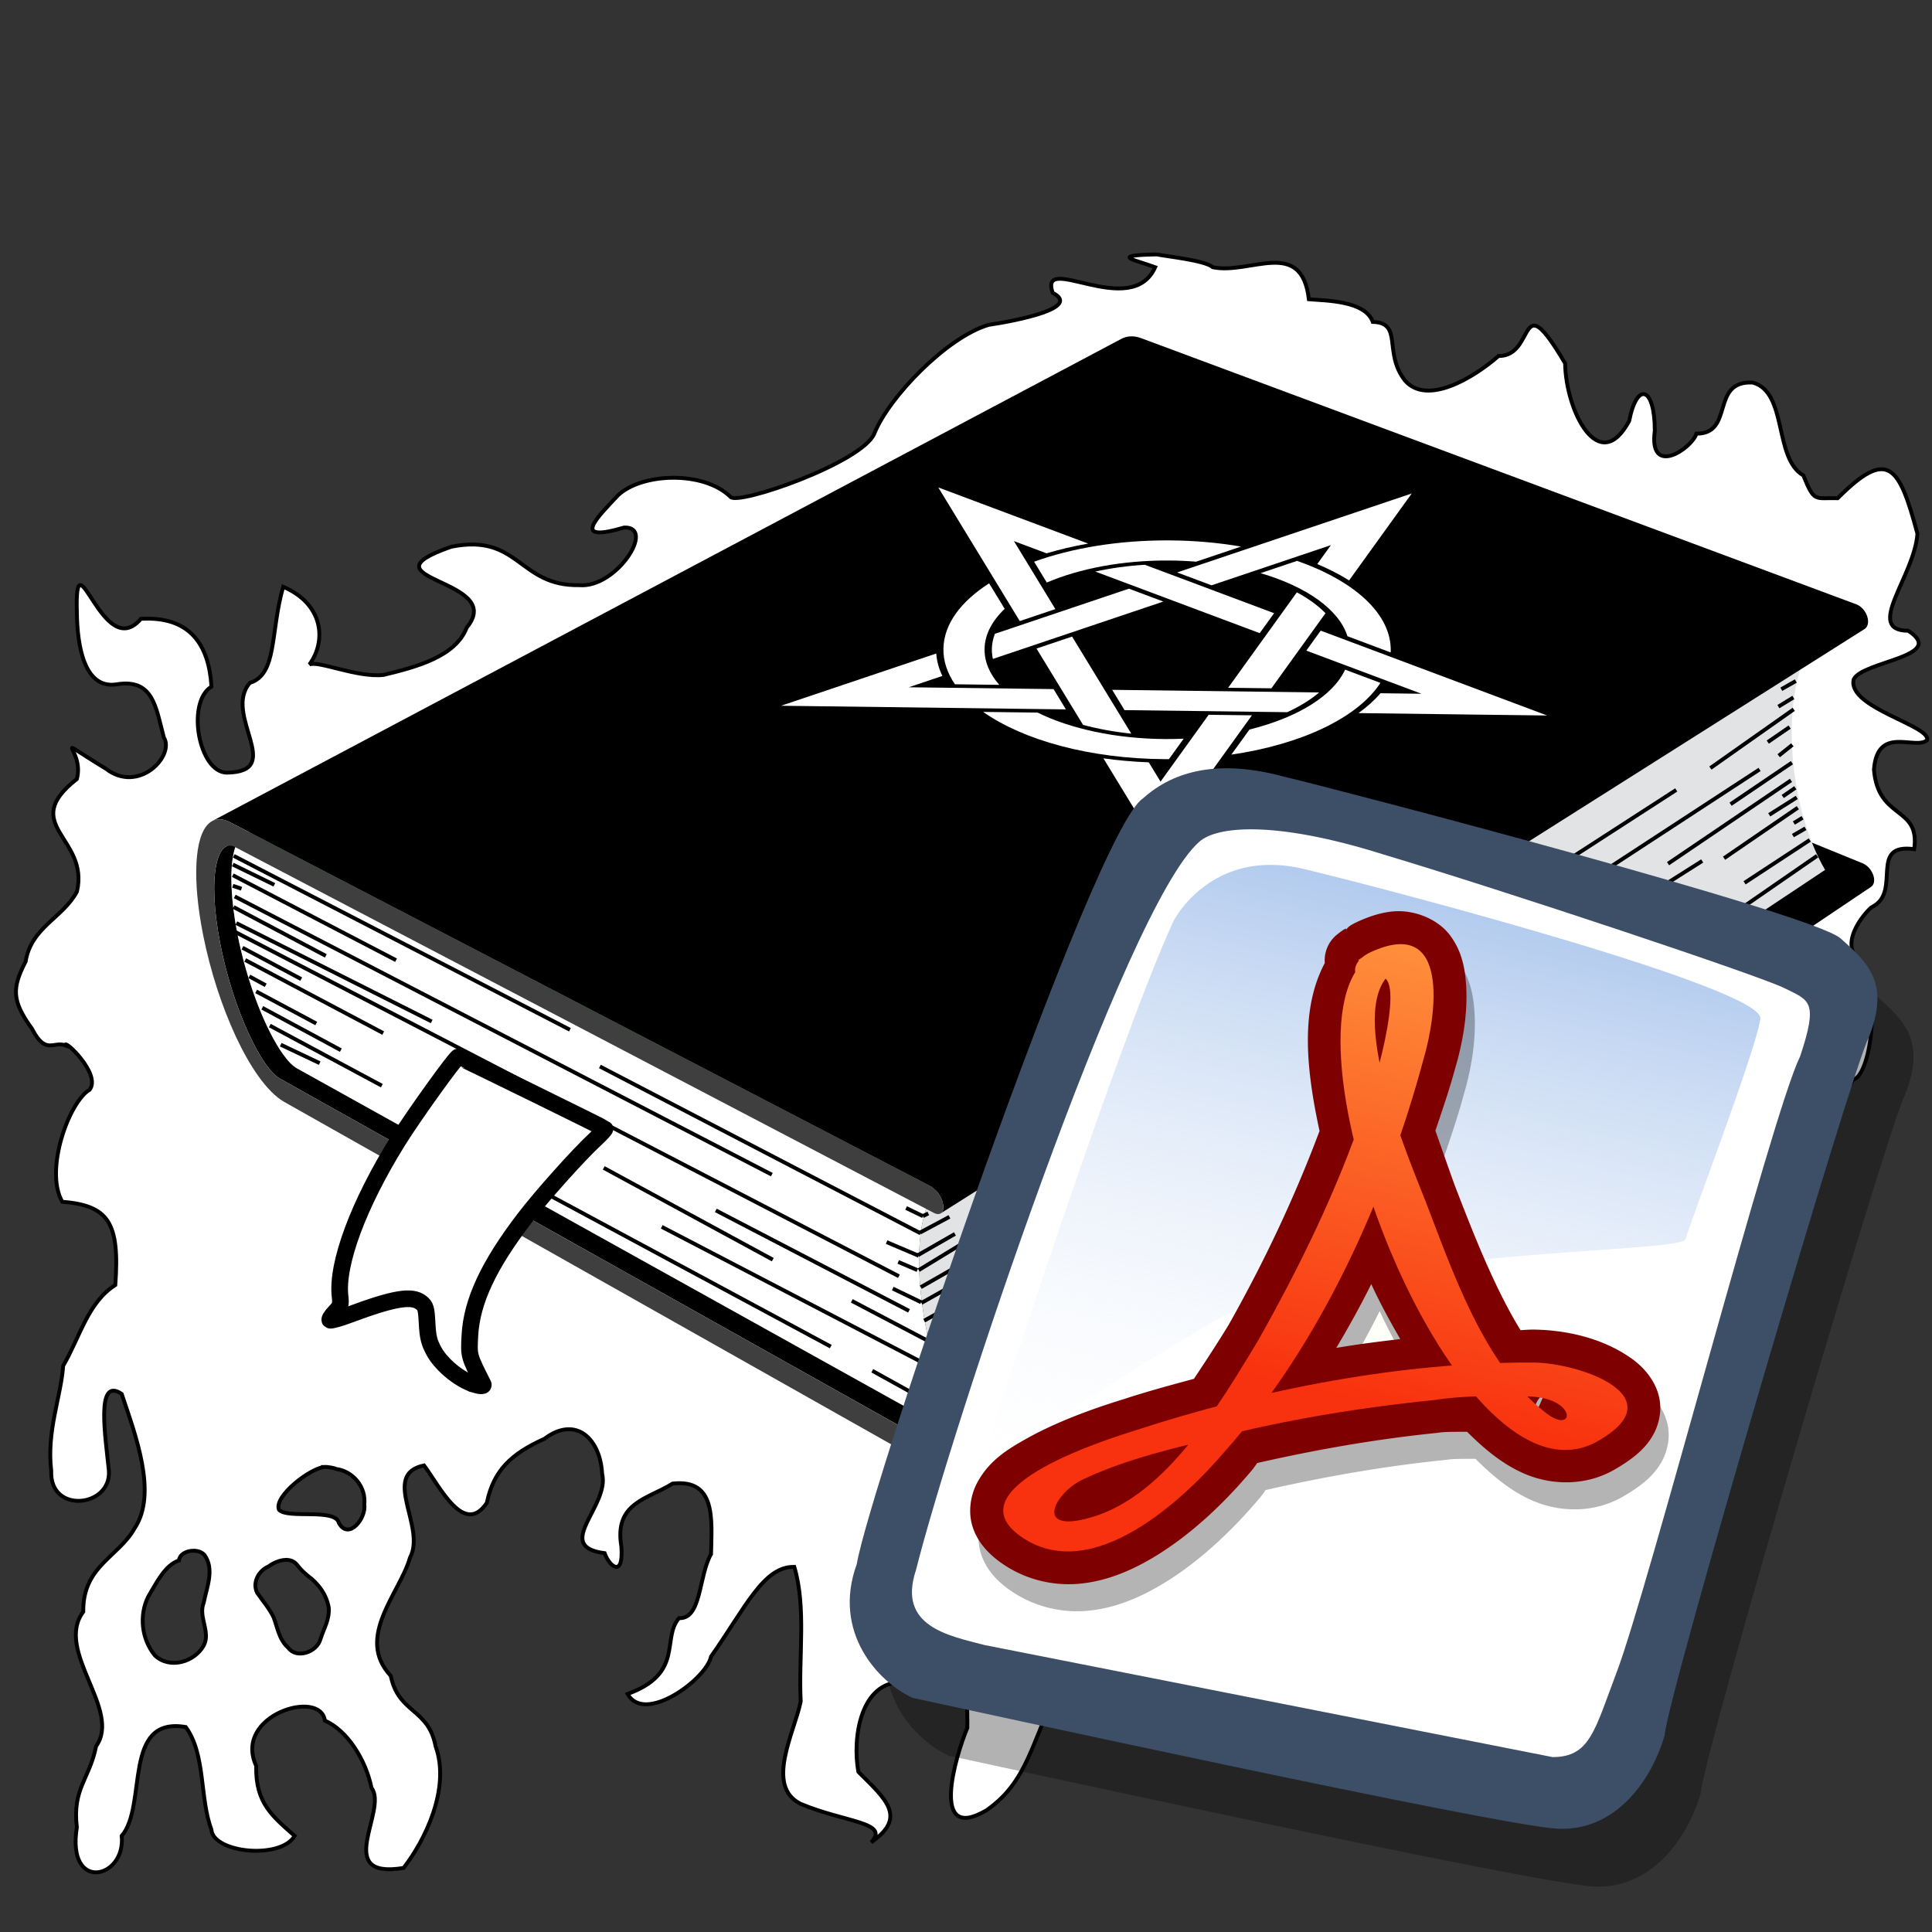 <?xml version="1.0" encoding="UTF-8" standalone="no"?>
<svg
   xmlns:osb="http://www.openswatchbook.org/uri/2009/osb"
   xmlns:dc="http://purl.org/dc/elements/1.1/"
   xmlns:cc="http://creativecommons.org/ns#"
   xmlns:rdf="http://www.w3.org/1999/02/22-rdf-syntax-ns#"
   xmlns:svg="http://www.w3.org/2000/svg"
   xmlns="http://www.w3.org/2000/svg"
   xmlns:xlink="http://www.w3.org/1999/xlink"
   xmlns:sodipodi="http://sodipodi.sourceforge.net/DTD/sodipodi-0.dtd"
   xmlns:inkscape="http://www.inkscape.org/namespaces/inkscape"
   width="500"
   height="500"
   id="svg2"
   version="1.1"
   inkscape:version="0.91 r13725"
   sodipodi:docname="Esher-doc.svg"
   inkscape:export-filename="/home/jorge/Escritorio/Esher.svg.png"
   inkscape:export-xdpi="107.21423"
   inkscape:export-ydpi="107.21423">
  <rect width="100%" height="100%" fill="#333333" stroke="none"/>
  <defs
     id="defs22">
    <linearGradient
       id="linearGradient4381"
       osb:paint="solid">
      <stop
         style="stop-color:#ffffff;stop-opacity:1;"
         offset="0"
         id="stop4383" />
    </linearGradient>
    <linearGradient
       inkscape:collect="always"
       xlink:href="#linearGradient4381"
       id="linearGradient4385"
       x1="3.627"
       y1="275.201"
       x2="499.262"
       y2="275.201"
       gradientUnits="userSpaceOnUse" />
    <linearGradient
       gradientTransform="matrix(1.543,-0.119,0.119,1.543,-21.258,-17.872)"
       y2="16.034"
       x2="46.109"
       y1="53.497"
       x1="34.221"
       gradientUnits="userSpaceOnUse"
       id="linearGradient2581"
       xlink:href="#linearGradient2552"
       inkscape:collect="always" />
    <linearGradient
       id="linearGradient2552"
       inkscape:collect="always">
      <stop
         id="stop2554"
         offset="0"
         style="stop-color:#f8310e;stop-opacity:1;" />
      <stop
         id="stop2556"
         offset="1"
         style="stop-color:#ff933d;stop-opacity:1" />
    </linearGradient>
    <linearGradient
       x1="50.644"
       y1="5.368"
       x2="35.752"
       y2="68.044"
       id="linearGradient615"
       xlink:href="#linearGradient612"
       gradientUnits="userSpaceOnUse"
       spreadMethod="pad" />
    <linearGradient
       id="linearGradient612">
      <stop
         style="stop-color:#7fa8e3;stop-opacity:0.741;"
         offset="0"
         id="stop613" />
      <stop
         style="stop-color:#ffffff;stop-opacity:0;"
         offset="1"
         id="stop614" />
    </linearGradient>
  </defs>
  <sodipodi:namedview
     pagecolor="#000000"
     bordercolor="#666666"
     borderopacity="1"
     objecttolerance="10"
     gridtolerance="10"
     guidetolerance="10"
     inkscape:pageopacity="1"
     inkscape:pageshadow="2"
     inkscape:window-width="1215"
     inkscape:window-height="1000"
     id="namedview20"
     showgrid="false"
     inkscape:zoom="0.25"
     inkscape:cx="-624.47609"
     inkscape:cy="51.817889"
     inkscape:window-x="65"
     inkscape:window-y="24"
     inkscape:window-maximized="1"
     inkscape:current-layer="svg2" />
  <path
     style="fill:url(#linearGradient4385);fill-opacity:1;fill-rule:nonzero;stroke:#000000;stroke-width:1px;stroke-linecap:round;stroke-linejoin:miter;stroke-opacity:1"
     d="m 299.402,65.842 c -12.655,0.223 -5.445,1.455 -0.445,3.314 -6.205,13.829 -30.209,-4.142 -26.523,6.631 7.6,3.887 -9.235,7.186 -16.578,8.289 -10.814,3.16 -25.892,18.791 -29.605,28.184 -3.262,7.527 -35.354,18.642 -37.207,16.326 -6.939,-6.821 -23.01,-6.236 -29.158,-0.354 -5.314,5.697 -12.356,12.411 1.658,8.289 8.312,-0.28 -2.062,15.765 -11.604,14.92 -15.805,0.3 -15.5,-13.487 -33.156,-9.947 -24.755,8.624 14.596,8.175 4.002,20.92 -2.878,7.511 -12.96,10.186 -21.539,12.256 -6.964,0.731 -16.857,-3.787 -19.174,-2.695 4.551,-6.227 3.537,-15.733 -6.791,-20.119 -3.372,11.768 -1.469,22.661 -8.627,24.875 -7.103,8.253 9.377,22.992 -5.934,23.229 -7.262,-0.026 -10.603,-18.205 -3.994,-22.27 -0.668,-10.852 -5.551,-18.275 -18.256,-17.537 -9.905,11.653 -17.194,-22.943 -16.578,-1.658 0.098,8.699 1.92,19.769 10.148,18.631 9.658,-1.648 10.255,5.865 12.363,13.729 2.902,4.677 -6.485,14.716 -15.025,8.068 -15.355,-9.292 -5.373,-5.255 -7.486,2.676 -15.263,12.013 3.321,15.054 0.021,29.143 -3.63,6.828 -11.845,9.201 -13.283,18.104 -3.547,6.88 -3.609,10.136 1.658,17.408 3.538,6.898 5.591,3.113 8.643,4.291 -0.655,-1.966 9.37,7.36 6.277,11.457 -5.368,3.158 -11.763,20.863 -7.104,29.004 11.921,1 14.922,5.278 13.734,21.559 -7.105,4.519 -9.08,13.314 -13.494,20.904 -0.551,7.978 -4.34,16.908 -3.084,27.172 -0.501,11.234 15.559,9.486 14.92,0 -0.931,-9.15 -3.418,-24.499 3.316,-19.893 3.519,10.569 9.387,25.744 3.316,34.812 -4.178,7.427 -13.434,9.778 -13.264,21.553 -7.556,10.144 10.075,25.381 3.316,34.812 -1.695,8.577 -6.182,10.903 -4.975,20.984 -2.725,16.977 12.712,13.34 11.605,2.225 6.762,-7.888 0.023,-31.008 16.578,-28.182 5.189,7.076 3.566,18.359 6.631,26.523 0.413,6.051 17.899,7.848 21.551,1.658 -5.681,-5.062 -10.194,-8.463 -9.945,-18.113 -6.059,-13.09 16.657,-20.073 17.764,-11.734 5.84,2.562 10.597,10.17 12.076,17.414 4.396,5.697 -10.244,23.761 8.289,20.723 5.518,-7.034 12.237,-20.64 8.289,-31.498 -1.857,-9.908 -9.577,-8.381 -11.605,-18.236 -9.29,-9.925 2.377,-21.386 4.977,-30.549 4.302,-7.981 -7.673,-21.523 3.637,-23.895 4.2,5.67 10.404,18.446 16.254,9.684 1.747,-8.364 6.25,-12.671 14.92,-16.578 8.122,-6.13 14.452,0.007 14.92,9.057 2.039,8.412 -12.926,18.798 0.648,20.551 1.21,3.429 4.96,6.589 4.326,-1.748 -1.91,-11.321 6.72,-12.192 13.262,-16.254 11.271,-1.275 10.149,9.197 9.947,18.234 -3.258,5.784 -2.435,16.887 -8.289,16.578 -4.574,5.303 1.402,14.297 -13.307,19.629 4.428,7.98 20.456,-3.921 21.596,-9.682 9.003,-12.806 13.578,-23.358 21.551,-23.209 3.145,10.554 1.066,23.213 1.658,34.814 -1.539,7.824 -9.362,21.922 0,26.523 11.487,4.824 23.191,4.717 18.234,9.947 9.297,-6.466 3.983,-11.012 -3.314,-18.236 -1.631,-8.86 0.605,-23.622 11.604,-23.209 5.294,-2.733 3.206,-13.347 8.289,-11.604 7.602,4.831 8.384,11.867 8.314,23.412 -3.046,7.266 -9.873,30.079 4.949,21.348 5.845,-4.093 8.785,-8.785 11.836,-15.93 2.788,-7.08 8.888,-18.248 -0.232,-25.516 -0.214,-9.481 0.315,-3.931 -9.947,-13.262 -3.097,-2.539 -3.181,-8.66 5.803,-9.533 1.876,-0.067 10.665,6.116 15.75,2.902 6.522,-5.227 10.234,-5.297 1.684,-17.209 -2.327,-7.821 25.86,-13.622 32.262,-18.553 11.554,-7.681 -1.229,23.53 9.855,14.143 19.168,-13.186 13.88,-29.552 20.555,-31.91 8.392,-4.613 7.366,11.798 9.625,20.607 10.066,-1.837 7.263,-15.401 13.5,-23.758 2.451,-7.212 0.442,-9.091 13.25,-18.875 10.116,-18.165 23.331,-22.513 37.656,-18.229 5.059,-19.834 55.006,-17.075 62.582,-33.92 4.58,-0.842 7.42,-21.511 2.105,-30.473 -6.649,-5.05 2.395,-14.182 2.941,-14.283 7.772,-3.893 -1.109,-16.584 10.867,-14.939 1.622,-11.33 -9.346,-7.399 -10.414,-20.613 0.921,-11.557 10.594,-4.964 13.73,-7.568 1.309,-3.735 -20.767,-8.439 -18.967,-15.766 2.269,-4.724 24.362,-5.886 14.123,-12.576 -11.502,-0.062 1.584,-14.037 2.369,-25.105 -4.752,-17.734 -7.609,-22.227 -20.631,-9.205 -5.923,-0.169 -6.002,1.277 -8.9,-5.898 -7.722,-4.417 -3.992,-21.586 -13.127,-24.037 -11.045,-0.494 -4.629,13.276 -14.535,13.236 -1.258,3.93 -12.389,11.32 -10.775,-0.74 0,-11.496 -4.627,-12.829 -6.631,-2.549 -7.786,14.49 -16.41,-2.578 -16.578,-14.92 -12.347,-20.862 -7.367,-1.788 -17.227,-1.891 -6.48,5.659 -18.521,12.924 -24.219,6.346 -5.685,-7.266 -0.422,-14.933 -8.328,-15.176 -2.004,-5.586 -12.366,-5.477 -16.539,-5.857 -1.912,-16.106 -15.204,-6.262 -24.867,-8.289 -2.02,-1.773 -11.797,-2.77 -14.475,-3.314 z M 84.147,379.641 c 0.241,-0.006 0.49,0.008 0.746,0.045 0,0 1.467,0.158 2.119,0.482 4.384,0.584 7.82,4.761 7.254,9.213 0.608,3.373 -4.019,9.424 -6.568,4.742 -0.955,-3.886 -13.238,-0.94 -15.502,-3.404 -1.412,-3.517 8.337,-10.986 11.952,-11.078 z m -34.031,21.683 c 1.073,0.009 2.126,0.352 2.791,1.08 2.674,3.727 0.6,8.359 -0.189,12.369 -1.478,3.706 1.875,7.544 0.012,11.074 -2.393,4.356 -8.916,6.215 -12.678,2.537 -3.395,-4.145 -4.092,-10.286 -1.721,-15.109 2.118,-3.533 4.326,-8.229 7.984,-9.428 0.174,-1.623 2.013,-2.538 3.801,-2.523 z m 23.703,2.377 c 1.207,-0.059 2.356,0.312 3.17,1.41 0.74,1.002 1.665,1.844 2.604,2.654 2.789,2.017 4.938,4.93 5.498,8.369 0.163,3.119 -1.195,5.096 -2.135,8.008 -0.933,3.537 -6.265,5.209 -8.332,2.326 -2.432,-2.139 -2.812,-5.28 -3.801,-7.867 -1.11,-2.363 -2.822,-4.277 -4.281,-6.408 -1.278,-2.619 0.359,-5.673 2.906,-6.768 1.17,-0.861 2.819,-1.649 4.371,-1.725 z"
     id="path3465"
     inkscape:connector-curvature="0"
     sodipodi:nodetypes="ccccccccccccccccccccccccccccccccccccccccccccccccccccccccccccccccccccccccccccccccccccccccccccccccccccccccscccccssccccccssccccccccs" />
  <g
     id="g3376"
     transform="matrix(0.634,0,0,0.634,50.142,86.405)">
    <path
       d="m 685.53,220.8 c -0.241,-0.674 -0.583,-1.332 -1.001,-1.937 -0.418,-0.605 -0.912,-1.159 -1.457,-1.624 -0.544,-0.465 -1.14,-0.843 -1.761,-1.096 L 395.961,99.793 c -0.417,-0.173 -0.84,-0.395 -1.271,-0.671 -0.431,-0.276 -0.87,-0.607 -1.32,-1 -0.45,-0.393 -0.912,-0.846 -1.388,-1.367 -0.476,-0.521 -0.965,-1.11 -1.471,-1.772 -0.753,-0.985 -1.521,-2.131 -2.291,-3.42 -0.77,-1.289 -1.543,-2.721 -2.303,-4.277 -0.761,-1.556 -1.509,-3.236 -2.23,-5.022 -0.722,-1.787 -1.417,-3.678 -2.071,-5.657 -0.659,-1.982 -1.281,-4.05 -1.858,-6.186 -0.576,-2.137 -1.107,-4.344 -1.585,-6.602 -0.479,-2.26 -0.903,-4.572 -1.268,-6.919 -0.364,-2.35 -0.667,-4.735 -0.9,-7.138 -0.316,-3.208 -0.493,-6.292 -0.541,-9.219 -0.049,-2.933 0.03,-5.71 0.226,-8.301 0.195,-2.595 0.506,-5.003 0.921,-7.193 0.415,-2.193 0.935,-4.168 1.544,-5.892 0.303,-0.862 0.629,-1.66 0.973,-2.392 0.344,-0.732 0.706,-1.398 1.083,-1.996 0.376,-0.599 0.767,-1.129 1.167,-1.589 0.4,-0.46 0.811,-0.851 1.226,-1.17 0.075,-0.057 0.15,-0.112 0.226,-0.165 0.076,-0.053 0.15,-0.104 0.225,-0.151 0.075,-0.049 0.15,-0.095 0.225,-0.139 0.075,-0.044 0.149,-0.086 0.225,-0.126 -123.46,65.965 -246.9,131.93 -370.35,197.89 -0.064,0.034 -0.127,0.07 -0.191,0.109 -0.064,0.039 -0.127,0.08 -0.19,0.123 -0.063,0.043 -0.126,0.089 -0.189,0.136 -0.062,0.048 -0.125,0.098 -0.188,0.15 -0.344,0.292 -0.675,0.662 -0.988,1.106 -0.313,0.444 -0.609,0.963 -0.884,1.555 -0.274,0.592 -0.528,1.257 -0.757,1.995 -0.229,0.737 -0.433,1.545 -0.608,2.425 -0.355,1.756 -0.597,3.787 -0.716,6.061 -0.12,2.27 -0.118,4.78 0.012,7.5 0.13,2.715 0.389,5.639 0.783,8.742 0.394,3.096 0.924,6.369 1.597,9.789 0.501,2.561 1.064,5.11 1.678,7.628 0.614,2.516 1.279,5.001 1.988,7.437 0.708,2.433 1.458,4.817 2.242,7.134 0.783,2.314 1.601,4.562 2.442,6.725 0.836,2.157 1.7,4.228 2.575,6.189 0.875,1.962 1.761,3.814 2.644,5.539 0.883,1.723 1.763,3.317 2.623,4.761 0.861,1.444 1.703,2.737 2.511,3.859 0.544,0.754 1.063,1.43 1.562,2.031 0.499,0.603 0.977,1.132 1.437,1.596 0.46,0.464 0.904,0.861 1.333,1.201 0.429,0.34 0.843,0.62 1.247,0.85 l 279.72,156.76 c 0.617,0.346 1.223,0.82 1.791,1.381 0.567,0.562 1.097,1.21 1.56,1.904 0.463,0.693 0.859,1.434 1.163,2.179 0.303,0.744 0.513,1.493 0.601,2.205 0.044,0.358 0.056,0.69 0.038,0.993 -0.019,0.304 -0.067,0.579 -0.143,0.824 -0.076,0.245 -0.18,0.46 -0.308,0.644 -0.128,0.183 -0.282,0.334 -0.457,0.452 121.87,-81.857 243.74,-163.72 365.6,-245.58 0.2,-0.135 0.381,-0.299 0.538,-0.49 0.157,-0.191 0.292,-0.41 0.4,-0.654 0.108,-0.244 0.19,-0.513 0.244,-0.806 0.053,-0.292 0.077,-0.608 0.069,-0.945 -0.014,-0.669 -0.155,-1.359 -0.397,-2.032 z"
       id="path3"
       inkscape:connector-curvature="0" />
    <g
       id="g5">
      <g
         id="g7">
        <g
           id="g9">
          <g
             id="g11">
            <path
               d="m 297.16,394.96 c 0.518,4.06 1.193,8.109 2.008,12.109 0.814,3.994 1.768,7.94 2.846,11.803 1.077,3.856 2.278,7.631 3.587,11.284 1.308,3.65 2.725,7.182 4.236,10.558 0.443,0.986 0.894,1.96 1.353,2.921 0.459,0.96 0.927,1.906 1.403,2.839 0.477,0.933 0.961,1.852 1.455,2.755 0.494,0.904 0.996,1.793 1.508,2.667 L 42.066,299.766 c -0.407,-0.229 -0.824,-0.51 -1.256,-0.85 -0.432,-0.34 -0.877,-0.738 -1.34,-1.203 -0.463,-0.465 -0.943,-0.995 -1.444,-1.599 -0.501,-0.604 -1.022,-1.28 -1.568,-2.037 -0.812,-1.124 -1.656,-2.421 -2.52,-3.869 -0.864,-1.448 -1.745,-3.047 -2.63,-4.776 -0.885,-1.729 -1.772,-3.588 -2.648,-5.556 -0.876,-1.969 -1.739,-4.047 -2.576,-6.212 -0.841,-2.169 -1.657,-4.425 -2.439,-6.748 -0.783,-2.325 -1.531,-4.719 -2.236,-7.161 -0.706,-2.444 -1.368,-4.938 -1.979,-7.464 -0.61,-2.528 -1.169,-5.088 -1.665,-7.659 -0.667,-3.434 -1.189,-6.721 -1.575,-9.83 -0.387,-3.115 -0.637,-6.052 -0.758,-8.78 -0.122,-2.733 -0.114,-5.255 0.016,-7.536 0.129,-2.285 0.38,-4.326 0.746,-6.091 0.18,-0.884 0.389,-1.697 0.623,-2.438 0.234,-0.742 0.493,-1.411 0.772,-2.006 0.28,-0.596 0.581,-1.118 0.898,-1.565 0.318,-0.447 0.653,-0.819 1.001,-1.114 0.354,-0.295 0.714,-0.518 1.08,-0.671 0.366,-0.153 0.738,-0.239 1.117,-0.261 0.38,-0.022 0.767,0.02 1.161,0.12 0.395,0.1 0.798,0.259 1.211,0.472 l 278.84,144.79 c -0.671,0.807 -1.291,1.716 -1.859,2.719 -0.567,1.002 -1.084,2.1 -1.553,3.284 -0.468,1.183 -0.887,2.453 -1.26,3.805 -0.372,1.35 -0.697,2.78 -0.978,4.284 -0.383,2.081 -0.677,4.309 -0.878,6.67 -0.201,2.357 -0.309,4.849 -0.321,7.462 -0.012,2.609 0.072,5.341 0.256,8.183 0.184,2.836 0.467,5.785 0.854,8.833 z"
               id="path13"
               inkscape:connector-curvature="0"
               style="fill:#3f973e" />
          </g>
        </g>
      </g>
    </g>
    <g
       id="g15">
      <g
         id="g17">
        <g
           id="g19">
          <g
             id="g21">
            <path
               d="m 297.16,394.96 c 0.518,4.06 1.193,8.109 2.008,12.109 0.814,3.994 1.768,7.94 2.846,11.803 1.077,3.856 2.278,7.631 3.587,11.284 1.308,3.65 2.725,7.182 4.236,10.558 0.443,0.986 0.894,1.96 1.353,2.921 0.459,0.96 0.927,1.906 1.403,2.839 0.477,0.933 0.961,1.852 1.455,2.755 0.494,0.904 0.996,1.793 1.508,2.667 L 42.066,299.766 c -0.407,-0.229 -0.824,-0.51 -1.256,-0.85 -0.432,-0.34 -0.877,-0.738 -1.34,-1.203 -0.463,-0.465 -0.943,-0.995 -1.444,-1.599 -0.501,-0.604 -1.022,-1.28 -1.568,-2.037 -0.812,-1.124 -1.656,-2.421 -2.52,-3.869 -0.864,-1.448 -1.745,-3.047 -2.63,-4.776 -0.885,-1.729 -1.772,-3.588 -2.648,-5.556 -0.876,-1.969 -1.739,-4.047 -2.576,-6.212 -0.841,-2.169 -1.657,-4.425 -2.439,-6.748 -0.783,-2.325 -1.531,-4.719 -2.236,-7.161 -0.706,-2.444 -1.368,-4.938 -1.979,-7.464 -0.61,-2.528 -1.169,-5.088 -1.665,-7.659 -0.667,-3.434 -1.189,-6.721 -1.575,-9.83 -0.387,-3.115 -0.637,-6.052 -0.758,-8.78 -0.122,-2.733 -0.114,-5.255 0.016,-7.536 0.129,-2.285 0.38,-4.326 0.746,-6.091 0.18,-0.884 0.389,-1.697 0.623,-2.438 0.234,-0.742 0.493,-1.411 0.772,-2.006 0.28,-0.596 0.581,-1.118 0.898,-1.565 0.318,-0.447 0.653,-0.819 1.001,-1.114 0.354,-0.295 0.714,-0.518 1.08,-0.671 0.366,-0.153 0.738,-0.239 1.117,-0.261 0.38,-0.022 0.767,0.02 1.161,0.12 0.395,0.1 0.798,0.259 1.211,0.472 l 278.84,144.79 c -0.671,0.807 -1.291,1.716 -1.859,2.719 -0.567,1.002 -1.084,2.1 -1.553,3.284 -0.468,1.183 -0.887,2.453 -1.26,3.805 -0.372,1.35 -0.697,2.78 -0.978,4.284 -0.383,2.081 -0.677,4.309 -0.878,6.67 -0.201,2.357 -0.309,4.849 -0.321,7.462 -0.012,2.609 0.072,5.341 0.256,8.183 0.184,2.836 0.467,5.785 0.854,8.833 z"
               id="path23"
               inkscape:connector-curvature="0"
               style="fill:#ffffff" />
          </g>
          <path
             d="m 378.6,15.184 c -0.352,-0.131 -0.699,-0.229 -1.046,-0.289 -0.347,-0.06 -0.691,-0.084 -1.035,-0.068 -0.345,0.016 -0.688,0.071 -1.032,0.169 -0.343,0.098 -0.688,0.237 -1.032,0.422 -118.07,63.111 -236.13,126.22 -354.2,189.33 0.298,-0.159 0.6,-0.271 0.906,-0.338 0.307,-0.068 0.618,-0.091 0.934,-0.072 0.316,0.019 0.638,0.079 0.965,0.178 0.327,0.1 0.66,0.238 0.999,0.413 l 278.84,144.79 360.36,-226.92 -284.66,-107.61 z"
             id="path25"
             inkscape:connector-curvature="0"
             style="fill:#3f973e" />
          <path
             d="m 664.59,216.43 c -0.431,-0.807 -0.851,-1.628 -1.259,-2.464 -0.409,-0.836 -0.808,-1.687 -1.195,-2.551 -0.388,-0.864 -0.766,-1.743 -1.133,-2.635 -1.252,-3.051 -2.388,-6.262 -3.396,-9.6 -1.008,-3.34 -1.887,-6.808 -2.625,-10.368 -0.738,-3.565 -1.336,-7.225 -1.778,-10.945 -0.444,-3.726 -0.732,-7.514 -0.854,-11.33 -0.088,-2.864 -0.076,-5.645 0.03,-8.33 0.105,-2.689 0.307,-5.284 0.597,-7.773 0.291,-2.493 0.671,-4.879 1.135,-7.148 0.465,-2.273 1.015,-4.427 1.644,-6.453 0.458,-1.464 0.956,-2.862 1.496,-4.189 0.539,-1.329 1.12,-2.585 1.743,-3.764 0.624,-1.18 1.29,-2.282 2,-3.299 0.71,-1.019 1.465,-1.952 2.264,-2.795 l -360.36,226.92 c -0.671,0.807 -1.291,1.716 -1.859,2.719 -0.567,1.002 -1.084,2.1 -1.553,3.284 -0.468,1.183 -0.887,2.453 -1.26,3.805 -0.372,1.35 -0.697,2.78 -0.978,4.284 -0.383,2.081 -0.677,4.309 -0.878,6.67 -0.201,2.357 -0.309,4.849 -0.321,7.462 -0.012,2.609 0.072,5.341 0.256,8.183 0.184,2.838 0.467,5.786 0.854,8.834 0.518,4.06 1.193,8.109 2.008,12.109 0.814,3.994 1.768,7.94 2.846,11.803 1.077,3.856 2.278,7.631 3.587,11.284 1.308,3.65 2.725,7.182 4.236,10.558 0.443,0.986 0.894,1.96 1.353,2.921 0.459,0.96 0.927,1.906 1.403,2.839 0.477,0.933 0.961,1.852 1.455,2.755 0.494,0.904 0.996,1.793 1.508,2.667 l 350.36,-233.08 c -0.452,-0.776 -0.893,-1.568 -1.324,-2.374 z"
             id="path27"
             inkscape:connector-curvature="0"
             style="fill:#e2e3e4" />
        </g>
      </g>
    </g>
    <path
       d="m 683.05,115.13 c -0.248,-0.699 -0.6,-1.377 -1.028,-1.996 -0.43,-0.619 -0.937,-1.179 -1.495,-1.644 -0.558,-0.465 -1.17,-0.834 -1.808,-1.071 L 386.699,1.739 c -0.766,-0.285 -1.512,-0.483 -2.235,-0.602 -0.724,-0.118 -1.425,-0.157 -2.102,-0.122 -0.677,0.035 -1.329,0.144 -1.955,0.319 -0.625,0.175 -1.225,0.417 -1.795,0.72 -123.69,65.605 -247.39,131.21 -371.08,196.81 0.488,-0.259 1.011,-0.451 1.565,-0.57 0.554,-0.119 1.142,-0.163 1.761,-0.127 0.619,0.035 1.27,0.151 1.95,0.354 0.681,0.203 1.391,0.494 2.13,0.877 l 285.76,148.46 c 0.632,0.329 1.254,0.795 1.837,1.357 0.583,0.562 1.127,1.221 1.604,1.933 0.477,0.712 0.886,1.477 1.199,2.254 0.313,0.776 0.531,1.563 0.625,2.319 0.05,0.405 0.062,0.78 0.04,1.123 -0.023,0.343 -0.08,0.653 -0.169,0.93 -0.089,0.277 -0.209,0.518 -0.358,0.723 -0.148,0.204 -0.326,0.371 -0.528,0.499 125.69,-79.508 251.38,-159.01 377.07,-238.51 0.229,-0.145 0.437,-0.325 0.618,-0.536 0.181,-0.211 0.336,-0.455 0.461,-0.728 0.125,-0.273 0.221,-0.574 0.282,-0.902 0.062,-0.328 0.091,-0.682 0.082,-1.06 -0.016,-0.706 -0.162,-1.427 -0.41,-2.127 z"
       id="path29"
       inkscape:connector-curvature="0" />
    <g
       id="g31">
      <path
         d="m 14.937,199.4 285.76,148.46 c 0.632,0.329 1.254,0.795 1.837,1.357 0.583,0.562 1.127,1.221 1.604,1.933 0.477,0.712 0.886,1.477 1.199,2.254 0.313,0.776 0.531,1.563 0.625,2.319 0.094,0.757 0.055,1.409 -0.096,1.942 -0.151,0.533 -0.413,0.946 -0.766,1.224 -0.353,0.277 -0.796,0.419 -1.309,0.408 -0.513,-0.01 -1.095,-0.172 -1.726,-0.503 L 16.915,209.514 c -0.409,-0.213 -0.81,-0.372 -1.201,-0.473 -0.391,-0.101 -0.775,-0.144 -1.151,-0.123 -0.375,0.021 -0.744,0.105 -1.105,0.257 -0.362,0.152 -0.717,0.372 -1.067,0.665 -0.344,0.292 -0.675,0.662 -0.988,1.106 -0.313,0.444 -0.609,0.963 -0.884,1.555 -0.274,0.592 -0.528,1.257 -0.757,1.995 -0.229,0.737 -0.433,1.545 -0.608,2.425 -0.355,1.756 -0.597,3.787 -0.716,6.061 -0.12,2.27 -0.118,4.78 0.012,7.5 0.13,2.715 0.389,5.639 0.783,8.742 0.394,3.096 0.924,6.369 1.597,9.789 0.501,2.561 1.064,5.11 1.678,7.628 0.614,2.516 1.279,5.001 1.988,7.437 0.708,2.433 1.458,4.817 2.242,7.134 0.783,2.314 1.601,4.562 2.442,6.725 0.836,2.157 1.7,4.228 2.575,6.189 0.875,1.962 1.761,3.814 2.644,5.539 0.883,1.723 1.763,3.317 2.623,4.761 0.861,1.444 1.703,2.737 2.511,3.859 0.544,0.754 1.063,1.43 1.562,2.031 0.499,0.603 0.977,1.132 1.437,1.596 0.46,0.464 0.904,0.861 1.333,1.201 0.429,0.34 0.843,0.62 1.247,0.85 l 279.72,156.76 c 0.617,0.346 1.223,0.82 1.791,1.381 0.567,0.562 1.097,1.21 1.56,1.904 0.463,0.693 0.859,1.434 1.163,2.179 0.303,0.744 0.513,1.493 0.601,2.205 0.088,0.712 0.047,1.319 -0.103,1.808 -0.15,0.489 -0.408,0.859 -0.754,1.097 -0.346,0.238 -0.781,0.342 -1.282,0.301 -0.501,-0.041 -1.07,-0.229 -1.686,-0.576 L 36.962,313.532 c -0.897,-0.506 -1.8,-1.127 -2.701,-1.845 -0.9,-0.719 -1.799,-1.535 -2.689,-2.432 -0.889,-0.897 -1.769,-1.875 -2.633,-2.918 -0.863,-1.042 -1.71,-2.149 -2.533,-3.305 -0.831,-1.161 -1.645,-2.375 -2.443,-3.637 -0.798,-1.262 -1.581,-2.572 -2.348,-3.927 -0.768,-1.354 -1.52,-2.753 -2.257,-4.191 -0.737,-1.439 -1.46,-2.919 -2.168,-4.434 -1.412,-3.031 -2.77,-6.215 -4.058,-9.517 -1.289,-3.306 -2.509,-6.73 -3.645,-10.242 -1.137,-3.516 -2.189,-7.119 -3.143,-10.776 -0.955,-3.663 -1.812,-7.382 -2.553,-11.12 -0.554,-2.807 -1.023,-5.527 -1.41,-8.152 -0.387,-2.629 -0.691,-5.163 -0.914,-7.589 -0.223,-2.43 -0.364,-4.753 -0.426,-6.958 -0.062,-2.208 -0.043,-4.299 0.054,-6.259 0.103,-1.959 0.28,-3.794 0.538,-5.488 0.258,-1.696 0.597,-3.251 1.021,-4.648 0.425,-1.399 0.935,-2.639 1.537,-3.704 0.603,-1.066 1.297,-1.957 2.088,-2.655 0.523,-0.463 1.098,-0.833 1.724,-1.1 0.626,-0.267 1.303,-0.428 2.028,-0.474 0.726,-0.045 1.499,0.026 2.318,0.227 0.819,0.203 1.684,0.533 2.593,1.005 z"
         id="path33"
         inkscape:connector-curvature="0"
         style="fill:#3f3f3f" />
    </g>
    <g
       style="fill:#ffffff"
       id="g6"
       transform="matrix(0.728,0.004,-0.007,0.356,-383.511,7.586)">
      <path
         style="fill:#ffffff"
         id="path8-6"
         d="m 1075.727,203.413 c -28.361,0 -54.523,9.408 -75.531,25.281 l 7.344,23.812 c 18.102,-16.185 41.994,-26.031 68.188,-26.031 5.213,0 10.34,0.404 15.344,1.156 l 24.969,-17.594 c -12.652,-4.293 -26.209,-6.625 -40.312,-6.625 z"
         inkscape:connector-curvature="0" />
      <path
         style="fill:#ffffff"
         id="path10-0"
         d="m 1147.633,226.07 -20.344,14.312 c 25.805,15.079 44.39,41.153 49.406,71.781 l 24.406,18.312 c 0.01,-0.553 0.031,-1.101 0.031,-1.656 0,-42.505 -21.154,-80.07 -53.5,-102.75 z"
         inkscape:connector-curvature="0" />
      <path
         style="fill:#ffffff"
         id="path12-3"
         d="m 975.227,253.788 c -15.647,20.923 -24.906,46.894 -24.906,75.031 0,14.325 2.421,28.082 6.844,40.906 l 24.875,0.375 c -5.571,-12.629 -8.656,-26.595 -8.656,-41.281 0,-16.496 3.911,-32.075 10.844,-45.875 l -9,-29.156 z"
         inkscape:connector-curvature="0" />
      <path
         style="fill:#ffffff"
         id="path14-8"
         d="m 1175.758,350.507 c -6.508,30.174 -26.304,55.41 -52.969,69.25 l -9.875,28.875 c 39.537,-12.268 70.701,-43.567 82.781,-83.188 l -19.938,-14.938 z"
         inkscape:connector-curvature="0" />
      <path
         style="fill:#ffffff"
         id="path16-0"
         d="m 973.32,401.226 c 22.716,32.074 60.119,53.031 102.406,53.031 0.749,0 1.504,-0.018 2.25,-0.031 l 8.031,-23.562 c -3.381,0.337 -6.812,0.531 -10.281,0.531 -28.023,0 -53.424,-11.278 -71.906,-29.531 l -30.5,-0.438 z"
         inkscape:connector-curvature="0" />
      <path
         style="fill:#ffffff"
         id="path18-5"
         d="m 1053.664,259.007 -74.656,52.594 c -0.996,5.595 -1.531,11.34 -1.531,17.219 0,3.923 0.241,7.788 0.688,11.594 l 94.906,-66.844 -19.406,-14.562 z"
         inkscape:connector-curvature="0" />
      <path
         style="fill:#ffffff"
         id="path20-7"
         d="m 1211.164,148.101 c -43.564,30.65 -87.107,61.329 -130.656,92 l 19.438,14.531 66.469,-46.812 -7.438,21.812 c 6.613,5.559 12.645,11.772 18.031,18.531 11.369,-33.36 22.759,-66.712 34.156,-100.062 z"
         inkscape:connector-curvature="0" />
      <path
         style="fill:#ffffff"
         id="path22-1"
         d="m 1147.852,262.163 -37.469,109.844 24.25,0.344 29.5,-86.438 c -4.247,-8.723 -9.76,-16.706 -16.281,-23.75 z"
         inkscape:connector-curvature="0" />
      <path
         style="fill:#ffffff"
         id="path24"
         d="m 946.352,334.57 c -31.13,21.917 -55.531,39.095 -86.469,60.875 53.455,0.815 111.492,1.661 159.781,2.375 l -7.156,-23.188 c -27.073,-0.391 -54.146,-0.784 -81.219,-1.188 6.251,-4.405 12.5,-8.812 18.75,-13.219 -2.054,-8.262 -3.305,-16.853 -3.688,-25.656 z"
         inkscape:connector-curvature="0" />
      <path
         style="fill:#ffffff"
         id="path26"
         d="m 1045.383,375.101 7.156,23.188 91.25,1.344 c 6.943,-6.673 12.908,-14.355 17.656,-22.812 z"
         inkscape:connector-curvature="0" />
      <path
         style="fill:#ffffff"
         id="path28"
         d="m 1161.633,305.945 -7.844,22.969 65.062,48.75 -23,-0.344 c -3.272,8.074 -7.366,15.737 -12.125,22.906 l 66.562,1 39.25,0.562 c -42.631,-31.954 -85.27,-63.897 -127.906,-95.844 z"
         inkscape:connector-curvature="0" />
      <path
         style="fill:#ffffff"
         id="path30"
         d="m 1062.289,231.507 c -9.752,1.334 -19.066,4.117 -27.688,8.094 l 92.875,69.594 7.844,-22.969 -73.031,-54.719 z"
         inkscape:connector-curvature="0" />
      <path
         style="fill:#ffffff"
         id="path32"
         d="m 1099.758,403.101 -26.25,76.938 -6.812,-22.031 c -8.754,-0.605 -17.28,-2.053 -25.469,-4.312 10.38,33.672 20.78,67.337 31.188,101 l 12.656,-37.156 38.938,-114.094 -24.25,-0.344 z"
         inkscape:connector-curvature="0" />
      <path
         style="fill:#ffffff"
         id="path34"
         d="m 1022.32,314.288 -19.812,13.969 26.938,87.219 c 8.393,4.489 17.499,7.819 27.125,9.719 l -34.25,-110.906 z"
         inkscape:connector-curvature="0" />
      <path
         style="fill:#ffffff"
         id="path36"
         d="m 945.664,144.163 c 15.723,50.895 31.439,101.791 47.156,152.688 l 19.812,-13.969 -23.969,-77.688 18.406,13.812 0.031,0 c 7.271,-4.548 15.042,-8.387 23.188,-11.438 l -84.625,-63.406 z"
         inkscape:connector-curvature="0" />
    </g>
    <path
       inkscape:connector-curvature="0"
       id="path4204"
       d="m 112.098,427.873 c -5.587,-2.558 -11.443,-7.809 -14.043,-12.591 -1.991,-3.662 -2.505,-5.744 -2.799,-11.356 -0.322,-6.127 -0.586,-7.048 -2.44,-8.506 -3.845,-3.025 -11.208,-1.768 -29.43,5.023 -3.997,1.49 -7.515,2.46 -7.818,2.157 -0.303,-0.303 0.606,-1.758 2.021,-3.233 2.308,-2.406 2.527,-3.069 2.134,-6.455 -1.539,-13.221 7.501,-37.534 23.569,-63.394 6.334,-10.194 23.688,-34.372 24.671,-34.372 0.516,0 59.378,28.858 59.875,29.355 0.175,0.175 -1.63,2.127 -4.01,4.339 -6.932,6.441 -21.7,22.943 -28.699,32.068 -14.736,19.212 -21.681,34.07 -22.411,47.941 -0.447,8.482 -0.54,8.138 5.42,19.957 0.563,1.115 -2.652,0.619 -6.041,-0.933 z"
       style="opacity:1;fill:#ffffff;fill-opacity:1;stroke:#000000;stroke-width:6.797;stroke-miterlimit:4;stroke-dasharray:none;stroke-opacity:1" />
  </g>
  <path
     style="fill:#000000;stroke:none;stroke-width:1px;stroke-linecap:butt;stroke-linejoin:miter;stroke-opacity:1;fill-opacity:0"
     d="m 82.717,394.249 c -0.321,-0.836 -2.169,-2.455 -4.107,-3.599 -5.174,-3.053 -4.49,-8.882 1.041,-8.882 3.926,0 7.435,3.715 7.435,7.873 0,4.968 -3.012,8.145 -4.369,4.608 z"
     id="path4319"
     inkscape:connector-curvature="0" />
  <path
     style="fill:#000000;fill-opacity:0"
     d="m 74.859,425.019 c -0.845,-0.963 -1.86,-2.875 -2.255,-4.25 -0.395,-1.375 -1.838,-4.157 -3.207,-6.182 -2.879,-4.26 -2.488,-6.961 1.255,-8.666 3.579,-1.631 4.248,-1.49 7.59,1.598 4.285,3.959 6.129,7.919 5.428,11.656 -1.259,6.709 -5.551,9.556 -8.81,5.844 z"
     id="path4321"
     inkscape:connector-curvature="0" />
  <path
     style="fill:#000000;fill-opacity:0"
     d="m 75.241,426.216 c -1.357,-1.251 -2.16,-2.733 -3.172,-5.86 -0.781,-2.411 -1.028,-2.844 -4.573,-7.997 -1.055,-1.534 -0.835,-3.665 0.539,-5.231 0.548,-0.624 4.24,-2.578 5.206,-2.755 1.699,-0.311 1.91,-0.159 7.928,5.709 1.446,1.41 2.749,3.678 3.156,5.494 0.345,1.539 0.095,2.797 -1.314,6.609 -1.452,3.93 -2.634,5.022 -5.432,5.022 -1.125,0 -1.382,-0.109 -2.338,-0.99 z"
     id="path4323"
     inkscape:connector-curvature="0" />
  <path
     style="fill:#000000;fill-opacity:0"
     d="m 83.361,395.802 c -0.317,-0.222 -0.777,-0.87 -1.021,-1.439 -0.743,-1.733 -1.615,-2.521 -4.152,-3.756 -3.297,-1.604 -3.611,-1.954 -3.611,-4.022 0,-2.437 0.871,-4.153 2.55,-5.027 0.929,-0.483 2.011,-0.441 4.205,0.165 3.086,0.852 4.852,2.263 6.001,4.795 0.712,1.569 0.693,5.312 -0.034,6.762 -0.642,1.279 -1.374,2.109 -2.272,2.576 -0.852,0.443 -0.962,0.44 -1.666,-0.053 z"
     id="path4325"
     inkscape:connector-curvature="0" />
  <path
     style="fill:#000000;fill-opacity:0"
     d="m 76.677,427.262 c -0.598,-0.17 -0.933,-0.41 -1.771,-1.271 -1.386,-1.425 -1.849,-2.3 -2.824,-5.341 -0.908,-2.831 -1.351,-3.654 -3.637,-6.757 -1.518,-2.061 -1.56,-2.131 -1.715,-2.874 -0.155,-0.741 -0.117,-1.258 0.153,-2.096 0.33,-1.024 1.274,-2.167 2.24,-2.712 0.243,-0.137 0.645,-0.38 0.894,-0.54 1.443,-0.927 2.806,-1.398 4.057,-1.405 0.727,-0.004 0.85,0.022 1.386,0.286 0.506,0.249 0.694,0.417 1.347,1.204 0.726,0.875 1.799,1.916 2.746,2.663 2.586,2.043 4.158,4.32 4.82,6.98 0.168,0.676 0.19,0.941 0.146,1.768 -0.063,1.183 -0.307,2.123 -1.042,4.012 -0.295,0.759 -0.712,1.875 -0.927,2.48 -0.398,1.122 -0.6,1.501 -1.116,2.09 -0.393,0.449 -1.446,1.124 -2.122,1.361 -0.688,0.241 -2.045,0.318 -2.636,0.151 z"
     id="path4331"
     inkscape:connector-curvature="0" />
  <path
     style="fill:#000000;fill-opacity:0"
     d="m 76.677,427.262 c -0.598,-0.17 -0.933,-0.41 -1.771,-1.271 -1.386,-1.425 -1.849,-2.3 -2.824,-5.341 -0.908,-2.831 -1.351,-3.654 -3.637,-6.757 -1.518,-2.061 -1.56,-2.131 -1.715,-2.874 -0.155,-0.741 -0.117,-1.258 0.153,-2.096 0.33,-1.024 1.274,-2.167 2.24,-2.712 0.243,-0.137 0.645,-0.38 0.894,-0.54 1.443,-0.927 2.806,-1.398 4.057,-1.405 0.727,-0.004 0.85,0.022 1.386,0.286 0.506,0.249 0.694,0.417 1.347,1.204 0.726,0.875 1.799,1.916 2.746,2.663 2.586,2.043 4.158,4.32 4.82,6.98 0.168,0.676 0.19,0.941 0.146,1.768 -0.063,1.183 -0.307,2.123 -1.042,4.012 -0.295,0.759 -0.712,1.875 -0.927,2.48 -0.398,1.122 -0.6,1.501 -1.116,2.09 -0.393,0.449 -1.446,1.124 -2.122,1.361 -0.688,0.241 -2.045,0.318 -2.636,0.151 z"
     id="path4333"
     inkscape:connector-curvature="0" />
  <path
     style="fill:#000000;fill-opacity:0"
     d="m 76.677,427.262 c -0.598,-0.17 -0.933,-0.41 -1.771,-1.271 -1.386,-1.425 -1.849,-2.3 -2.824,-5.341 -0.908,-2.831 -1.351,-3.654 -3.637,-6.757 -1.518,-2.061 -1.56,-2.131 -1.715,-2.874 -0.155,-0.741 -0.117,-1.258 0.153,-2.096 0.33,-1.024 1.274,-2.167 2.24,-2.712 0.243,-0.137 0.645,-0.38 0.894,-0.54 1.443,-0.927 2.806,-1.398 4.057,-1.405 0.727,-0.004 0.85,0.022 1.386,0.286 0.506,0.249 0.694,0.417 1.347,1.204 0.726,0.875 1.799,1.916 2.746,2.663 2.586,2.043 4.158,4.32 4.82,6.98 0.168,0.676 0.19,0.941 0.146,1.768 -0.063,1.183 -0.307,2.123 -1.042,4.012 -0.295,0.759 -0.712,1.875 -0.927,2.48 -0.398,1.122 -0.6,1.501 -1.116,2.09 -0.393,0.449 -1.446,1.124 -2.122,1.361 -0.688,0.241 -2.045,0.318 -2.636,0.151 z"
     id="path4335"
     inkscape:connector-curvature="0" />
  <path
     style="fill:#000000;fill-opacity:0"
     d="m 76.677,427.262 c -0.598,-0.17 -0.933,-0.41 -1.771,-1.271 -1.386,-1.425 -1.849,-2.3 -2.824,-5.341 -0.908,-2.831 -1.351,-3.654 -3.637,-6.757 -1.518,-2.061 -1.56,-2.131 -1.715,-2.874 -0.155,-0.741 -0.117,-1.258 0.153,-2.096 0.33,-1.024 1.274,-2.167 2.24,-2.712 0.243,-0.137 0.645,-0.38 0.894,-0.54 1.443,-0.927 2.806,-1.398 4.057,-1.405 0.727,-0.004 0.85,0.022 1.386,0.286 0.506,0.249 0.694,0.417 1.347,1.204 0.726,0.875 1.799,1.916 2.746,2.663 2.586,2.043 4.158,4.32 4.82,6.98 0.168,0.676 0.19,0.941 0.146,1.768 -0.063,1.183 -0.307,2.123 -1.042,4.012 -0.295,0.759 -0.712,1.875 -0.927,2.48 -0.398,1.122 -0.6,1.501 -1.116,2.09 -0.393,0.449 -1.446,1.124 -2.122,1.361 -0.688,0.241 -2.045,0.318 -2.636,0.151 z"
     id="path4337"
     inkscape:connector-curvature="0" />
  <path
     style="fill:#000000;fill-opacity:0"
     d="m 74.705,424.604 c -1.14,-1.449 -2.073,-3.161 -2.073,-3.804 0,-0.643 -1.337,-3.278 -2.972,-5.856 -3.808,-6.004 -3.431,-6.952 4.141,-10.417 0.368,-0.168 2.731,1.669 5.25,4.083 3.812,3.652 4.581,5.005 4.581,8.059 0,4.237 -2.198,9.048 -4.545,9.949 -2.227,0.855 -2.069,0.927 -4.383,-2.014 z"
     id="path4341"
     inkscape:connector-curvature="0" />
  <path
     style="fill:#000000;fill-opacity:0;fill-rule:nonzero"
     d="m 76.495,427.187 c -0.522,-0.165 -0.657,-0.264 -1.47,-1.078 -1.502,-1.504 -1.957,-2.365 -3.068,-5.803 -0.862,-2.668 -1.188,-3.249 -3.919,-6.982 -1.21,-1.655 -1.378,-2.032 -1.373,-3.091 0.007,-1.556 1.016,-3.201 2.48,-4.042 0.226,-0.13 0.759,-0.444 1.183,-0.697 1.01,-0.603 1.883,-0.96 2.8,-1.145 0.963,-0.195 1.637,-0.129 2.371,0.23 0.467,0.229 0.679,0.422 1.385,1.26 0.808,0.959 1.615,1.718 3.289,3.095 2.081,1.711 3.56,3.98 4.192,6.429 0.162,0.629 0.185,0.904 0.146,1.762 -0.059,1.295 -0.257,2.055 -1.12,4.287 -0.376,0.972 -0.791,2.094 -0.923,2.492 -0.446,1.346 -1.243,2.278 -2.476,2.895 -1.203,0.602 -2.4,0.734 -3.497,0.388 z"
     id="path4343"
     inkscape:connector-curvature="0" />
  <path
     style="fill:#000000;fill-opacity:0;fill-rule:nonzero"
     d="m 76.495,427.187 c -0.522,-0.165 -0.657,-0.264 -1.47,-1.078 -1.502,-1.504 -1.957,-2.365 -3.068,-5.803 -0.862,-2.668 -1.188,-3.249 -3.919,-6.982 -1.21,-1.655 -1.378,-2.032 -1.373,-3.091 0.007,-1.556 1.016,-3.201 2.48,-4.042 0.226,-0.13 0.759,-0.444 1.183,-0.697 1.01,-0.603 1.883,-0.96 2.8,-1.145 0.963,-0.195 1.637,-0.129 2.371,0.23 0.467,0.229 0.679,0.422 1.385,1.26 0.808,0.959 1.615,1.718 3.289,3.095 2.081,1.711 3.56,3.98 4.192,6.429 0.162,0.629 0.185,0.904 0.146,1.762 -0.059,1.295 -0.257,2.055 -1.12,4.287 -0.376,0.972 -0.791,2.094 -0.923,2.492 -0.446,1.346 -1.243,2.278 -2.476,2.895 -1.203,0.602 -2.4,0.734 -3.497,0.388 z"
     id="path4345"
     inkscape:connector-curvature="0" />
  <path
     style="fill:#000000;fill-opacity:0;fill-rule:nonzero"
     d="m 76.495,427.187 c -0.522,-0.165 -0.657,-0.264 -1.47,-1.078 -1.502,-1.504 -1.957,-2.365 -3.068,-5.803 -0.862,-2.668 -1.188,-3.249 -3.919,-6.982 -1.21,-1.655 -1.378,-2.032 -1.373,-3.091 0.007,-1.556 1.016,-3.201 2.48,-4.042 0.226,-0.13 0.759,-0.444 1.183,-0.697 1.01,-0.603 1.883,-0.96 2.8,-1.145 0.963,-0.195 1.637,-0.129 2.371,0.23 0.467,0.229 0.679,0.422 1.385,1.26 0.808,0.959 1.615,1.718 3.289,3.095 2.081,1.711 3.56,3.98 4.192,6.429 0.162,0.629 0.185,0.904 0.146,1.762 -0.059,1.295 -0.257,2.055 -1.12,4.287 -0.376,0.972 -0.791,2.094 -0.923,2.492 -0.446,1.346 -1.243,2.278 -2.476,2.895 -1.203,0.602 -2.4,0.734 -3.497,0.388 z"
     id="path4347"
     inkscape:connector-curvature="0" />
  <path
     style="fill:#000000;fill-opacity:0;fill-rule:nonzero;opacity:1"
     d="m 76.495,427.187 c -0.522,-0.165 -0.657,-0.264 -1.47,-1.078 -1.502,-1.504 -1.957,-2.365 -3.068,-5.803 -0.862,-2.668 -1.188,-3.249 -3.919,-6.982 -1.21,-1.655 -1.378,-2.032 -1.373,-3.091 0.007,-1.556 1.016,-3.201 2.48,-4.042 0.226,-0.13 0.759,-0.444 1.183,-0.697 1.01,-0.603 1.883,-0.96 2.8,-1.145 0.963,-0.195 1.637,-0.129 2.371,0.23 0.467,0.229 0.679,0.422 1.385,1.26 0.808,0.959 1.615,1.718 3.289,3.095 2.081,1.711 3.56,3.98 4.192,6.429 0.162,0.629 0.185,0.904 0.146,1.762 -0.059,1.295 -0.257,2.055 -1.12,4.287 -0.376,0.972 -0.791,2.094 -0.923,2.492 -0.446,1.346 -1.243,2.278 -2.476,2.895 -1.203,0.602 -2.4,0.734 -3.497,0.388 z"
     id="path4349"
     inkscape:connector-curvature="0" />
  <path
     style="fill:none;fill-rule:evenodd;stroke:#000000;stroke-width:1px;stroke-linecap:butt;stroke-linejoin:miter;stroke-opacity:1"
     d="m 60.5,221.5 87,45"
     id="path4408"
     inkscape:connector-curvature="0" />
  <path
     style="fill:none;fill-rule:evenodd;stroke:#000000;stroke-width:1px;stroke-linecap:butt;stroke-linejoin:miter;stroke-opacity:1"
     d="M 60.25,223.75 71,229"
     id="path4410"
     inkscape:connector-curvature="0" />
  <path
     style="fill:none;fill-rule:evenodd;stroke:#000000;stroke-width:1px;stroke-linecap:butt;stroke-linejoin:miter;stroke-opacity:1"
     d="m 60.25,226.5 42.25,22"
     id="path4412"
     inkscape:connector-curvature="0" />
  <path
     style="fill:none;fill-rule:evenodd;stroke:#000000;stroke-width:1px;stroke-linecap:butt;stroke-linejoin:miter;stroke-opacity:1"
     d="M 60.25,229.25 62.5,230 m -1.75,2 139,72"
     id="path4414"
     inkscape:connector-curvature="0" />
  <path
     style="fill:none;fill-rule:evenodd;stroke:#000000;stroke-width:1px;stroke-linecap:butt;stroke-linejoin:miter;stroke-opacity:1"
     d="M 60.458,234.747 84.322,247.386"
     id="path4416"
     inkscape:connector-curvature="0" />
  <path
     style="fill:none;fill-rule:evenodd;stroke:#000000;stroke-width:1px;stroke-linecap:butt;stroke-linejoin:miter;stroke-opacity:1"
     d="M 60.546,241.022 232.638,330.294"
     id="path4418"
     inkscape:connector-curvature="0"
     sodipodi:nodetypes="cc" />
  <path
     style="fill:none;fill-rule:evenodd;stroke:#000000;stroke-width:1px;stroke-linecap:butt;stroke-linejoin:miter;stroke-opacity:1"
     d="m 62.756,245.265 15.203,8.132"
     id="path4420"
     inkscape:connector-curvature="0" />
  <path
     style="fill:none;fill-rule:evenodd;stroke:#000000;stroke-width:1px;stroke-linecap:butt;stroke-linejoin:miter;stroke-opacity:1"
     d="m 61.165,238.901 50.558,25.456 m -48.26,-15.91 35.709,18.915"
     id="path4422"
     inkscape:connector-curvature="0" />
  <path
     style="fill:none;fill-rule:evenodd;stroke:#000000;stroke-width:1px;stroke-linecap:butt;stroke-linejoin:miter;stroke-opacity:1"
     d="m 64.523,252.689 4.243,2.298 m -2.475,1.591 15.556,8.309 m -13.965,-4.066 20.329,10.96"
     id="path4424"
     inkscape:connector-curvature="0" />
  <path
     style="fill:none;fill-rule:evenodd;stroke:#000000;stroke-width:1px;stroke-linecap:butt;stroke-linejoin:miter;stroke-opacity:1"
     d="m 69.827,265.417 28.991,15.556"
     id="path4426"
     inkscape:connector-curvature="0" />
  <path
     style="fill:none;fill-rule:evenodd;stroke:#000000;stroke-width:1px;stroke-linecap:butt;stroke-linejoin:miter;stroke-opacity:1"
     d="m 72.655,270.367 10.076,4.773"
     id="path4428"
     inkscape:connector-curvature="0" />
  <path
     style="fill:none;fill-rule:evenodd;stroke:#000000;stroke-width:1px;stroke-linecap:butt;stroke-linejoin:miter;stroke-opacity:1"
     d="m 142.5,309.5 72.5,39"
     id="path4430"
     inkscape:connector-curvature="0" />
  <path
     style="fill:none;fill-rule:evenodd;stroke:#000000;stroke-width:1px;stroke-linecap:butt;stroke-linejoin:miter;stroke-opacity:1"
     d="m 155.25,276 82.99,43.179 M 156.25,302.25 200,326"
     id="path4432"
     inkscape:connector-curvature="0"
     sodipodi:nodetypes="cccc" />
  <path
     style="fill:none;fill-rule:evenodd;stroke:#000000;stroke-width:1px;stroke-linecap:butt;stroke-linejoin:miter;stroke-opacity:1"
     d="m 185.25,313.25 50,26 m -9.5,15.5 20.864,11.564 M 171.25,317.5 l 70.832,36.868"
     id="path4434"
     inkscape:connector-curvature="0"
     sodipodi:nodetypes="cccccc" />
  <path
     style="fill:none;fill-rule:evenodd;stroke:#000000;stroke-width:1px;stroke-linecap:butt;stroke-linejoin:miter;stroke-opacity:1"
     d="m 231.047,333.476 7.336,3.536 m -17.943,-0.354 19.997,10.503 m -0.729,10.533 4.596,2.121 m -11.844,-33.234 4.95,2.121 m -7.955,-7.248 8.309,3.536 M 234.5,312.625 l 4.375,2.125"
     id="path4436"
     inkscape:connector-curvature="0"
     sodipodi:nodetypes="cccccccccccc" />
  <path
     style="fill:none;fill-rule:evenodd;stroke:#000000;stroke-width:1px;stroke-linecap:butt;stroke-linejoin:miter;stroke-opacity:1"
     d="M 246.427,366.18 297.338,334.891"
     id="path4438"
     inkscape:connector-curvature="0" />
  <path
     style="fill:none;fill-rule:evenodd;stroke:#000000;stroke-width:1px;stroke-linecap:butt;stroke-linejoin:miter;stroke-opacity:1"
     d="M 243.952,359.463 263.221,348.679"
     id="path4440"
     inkscape:connector-curvature="0" />
  <path
     style="fill:none;fill-rule:evenodd;stroke:#000000;stroke-width:1px;stroke-linecap:butt;stroke-linejoin:miter;stroke-opacity:1"
     d="m 241.831,353.982 27.047,-16.44 m -28.461,9.192 12.021,-6.541 m -13.612,-25.456 1.414,-0.707"
     id="path4442"
     inkscape:connector-curvature="0"
     sodipodi:nodetypes="cccccc" />
  <path
     style="fill:none;fill-rule:evenodd;stroke:#000000;stroke-width:1px;stroke-linecap:butt;stroke-linejoin:miter;stroke-opacity:1"
     d="m 238.118,318.981 7.601,-4.066"
     id="path4444"
     inkscape:connector-curvature="0" />
  <path
     style="fill:none;fill-rule:evenodd;stroke:#000000;stroke-width:1px;stroke-linecap:butt;stroke-linejoin:miter;stroke-opacity:1"
     d="m 237.588,324.814 9.546,-5.48"
     id="path4446"
     inkscape:connector-curvature="0"
     sodipodi:nodetypes="cc" />
  <path
     style="fill:none;fill-rule:evenodd;stroke:#000000;stroke-width:1px;stroke-linecap:butt;stroke-linejoin:miter;stroke-opacity:1"
     d="m 237.765,328.703 44.725,-27.224"
     id="path4448"
     inkscape:connector-curvature="0"
     sodipodi:nodetypes="cc" />
  <path
     style="fill:none;fill-rule:evenodd;stroke:#000000;stroke-width:1px;stroke-linecap:butt;stroke-linejoin:miter;stroke-opacity:1"
     d="m 238.295,333.123 25.986,-14.849"
     id="path4450"
     inkscape:connector-curvature="0"
     sodipodi:nodetypes="cc" />
  <path
     style="fill:none;fill-rule:evenodd;stroke:#000000;stroke-width:1px;stroke-linecap:butt;stroke-linejoin:miter;stroke-opacity:1"
     d="M 238.472,337.189 271.529,318.627"
     id="path4452"
     inkscape:connector-curvature="0"
     sodipodi:nodetypes="cc" />
  <path
     style="fill:none;fill-rule:evenodd;stroke:#000000;stroke-width:1px;stroke-linecap:butt;stroke-linejoin:miter;stroke-opacity:1"
     d="m 239.179,341.785 27.224,-15.026"
     id="path4454"
     inkscape:connector-curvature="0"
     sodipodi:nodetypes="cc" />
  <path
     style="fill:none;fill-rule:evenodd;stroke:#000000;stroke-width:1px;stroke-linecap:butt;stroke-linejoin:miter;stroke-opacity:1"
     d="M 310.066,328.173 415.779,257.816"
     id="path4456"
     inkscape:connector-curvature="0" />
  <path
     style="fill:none;fill-rule:evenodd;stroke:#000000;stroke-width:1px;stroke-linecap:butt;stroke-linejoin:miter;stroke-opacity:1"
     d="m 470.269,221.482 -24.438,16.888 m -170.059,103.945 62.225,-38.537 m 24.042,-16.263 63.993,-41.719 m 25.456,-17.324 16.888,-11.085"
     id="path4458"
     inkscape:connector-curvature="0"
     sodipodi:nodetypes="cccccccc" />
  <path
     style="fill:none;fill-rule:evenodd;stroke:#000000;stroke-width:1px;stroke-linecap:butt;stroke-linejoin:miter;stroke-opacity:1"
     d="m 263.397,335.244 33.234,-20.153 m 7.425,-5.303 101.823,-65.054 m -51.619,39.952 75.66,-49.144"
     id="path4460"
     inkscape:connector-curvature="0" />
  <path
     style="fill:none;fill-rule:evenodd;stroke:#000000;stroke-width:1px;stroke-linecap:butt;stroke-linejoin:miter;stroke-opacity:1"
     d="m 294.864,294.232 138.946,-89.803 m -83.439,63.286 105.005,-68.589 m -23.688,24.395 31.82,-21.567"
     id="path4462"
     inkscape:connector-curvature="0" />
  <path
     style="fill:none;fill-rule:evenodd;stroke:#000000;stroke-width:1px;stroke-linecap:butt;stroke-linejoin:miter;stroke-opacity:1"
     d="m 446.184,222.107 19.092,-13.081"
     id="path4464"
     inkscape:connector-curvature="0" />
  <path
     style="fill:none;fill-rule:evenodd;stroke:#000000;stroke-width:1px;stroke-linecap:butt;stroke-linejoin:miter;stroke-opacity:1"
     d="M 309.75,312.75 343.5,291.5 m -39,13.75 69,-44 m -73.25,34.5 50,-33 m -46.75,35.5 26,-16.75"
     id="path4466"
     inkscape:connector-curvature="0" />
  <path
     style="fill:none;fill-rule:evenodd;stroke:#000000;stroke-width:1px;stroke-linecap:butt;stroke-linejoin:miter;stroke-opacity:1"
     d="m 415.425,238.724 25.102,-15.91 m 2.121,-24.042 21.567,-15.203 m -6.718,8.485 5.657,-3.889 m -2.828,7.425 3.536,-2.828 M 460.25,182.875 464.125,180.5"
     id="path4468"
     inkscape:connector-curvature="0" />
  <path
     style="fill:none;fill-rule:evenodd;stroke:#000000;stroke-width:1px;stroke-linecap:butt;stroke-linejoin:miter;stroke-opacity:1"
     d="m 461,178.375 3.75,-2.125 m -0.5,36.75 2.25,-1.375 m -2.5,4.625 3.25,-1.875"
     id="path4470"
     inkscape:connector-curvature="0" />
  <path
     style="fill:none;fill-rule:evenodd;stroke:#000000;stroke-width:1px;stroke-linecap:butt;stroke-linejoin:miter;stroke-opacity:1"
     d="m 461.375,206.125 3.25,-2.25 m -6.75,7 7.125,-4.5"
     id="path4472"
     inkscape:connector-curvature="0" />
  <path
     style="fill:none;fill-rule:evenodd;stroke:#000000;stroke-width:1px;stroke-linecap:butt;stroke-linejoin:miter;stroke-opacity:1"
     d="m 447.875,208.125 15.875,-10.75"
     id="path4474"
     inkscape:connector-curvature="0" />
  <g
     transform="matrix(3.27,0,0,3.27,216.193,194.541)"
     style="font-size:12px"
     id="g624">
    <defs
       id="defs606">
      <linearGradient
         id="linearGradient3406">
        <stop
           style="stop-color:#7fa8e3;stop-opacity:0.741;"
           offset="0"
           id="stop3408" />
        <stop
           style="stop-color:#ffffff;stop-opacity:0;"
           offset="1"
           id="stop3410" />
      </linearGradient>
      <linearGradient
         x1="50.644"
         y1="5.368"
         x2="35.752"
         y2="68.044"
         id="linearGradient3412"
         xlink:href="#linearGradient612"
         gradientUnits="userSpaceOnUse"
         spreadMethod="pad" />
    </defs>
    <path
       inkscape:connector-curvature="0"
       d="M 12.816,74.753 C 10.386,73.648 7.071,70.113 8.839,65.251 9.723,59.948 25.633,13.102 29.168,10.892 31.378,8.904 34.582,8.13 39.112,9.346 c 3.756,0.884 37.565,9.723 39.554,11.49 1.989,1.768 3.536,3.204 1.989,7.071 -1.105,1.989 -14.253,46.625 -14.474,49.498 -0.884,3.094 -3.425,6.85 -7.623,6.629 -4.198,-0.221 -42.647,-8.618 -45.741,-9.281 z"
       transform="matrix(1.115,0,0,1.115,-5.305,-3.889)"
       style="fill-opacity:0.301;fill-rule:evenodd;stroke-width:1"
       id="path794" />
    <path
       inkscape:connector-curvature="0"
       d="M 12.816,74.753 C 10.386,73.648 7.071,70.113 8.839,65.251 9.723,59.948 25.633,13.102 29.168,10.892 31.378,8.904 34.582,8.13 39.112,9.346 c 3.756,0.884 37.565,9.723 39.554,11.49 1.989,1.768 3.536,3.204 1.989,7.071 -1.105,1.989 -14.253,46.625 -14.474,49.498 -0.884,3.094 -3.425,6.85 -7.623,6.629 -4.198,-0.221 -42.647,-8.618 -45.741,-9.281 z"
       transform="matrix(1.115,0,0,1.115,-8.162,-8.461)"
       style="fill:#3d4e67;fill-rule:evenodd;stroke-width:1"
       id="path609" />
    <path
       inkscape:connector-curvature="0"
       d="M 17.899,70.996 C 15.358,70.334 11.711,69.671 13.037,65.693 15.468,55.971 27.842,18.626 33.146,13.986 c 1.215,-1.105 5.303,-1.547 13.037,0.884 8.839,2.652 26.738,8.618 28.505,9.502 1.768,0.884 2.431,0.884 1.105,4.861 -1.989,3.978 -10.828,38.007 -13.037,43.752 -1.547,4.088 -1.878,5.966 -4.53,5.966"
       transform="matrix(1.115,0,0,1.115,-8.162,-8.461)"
       style="fill:#ffffff;fill-rule:evenodd;stroke-width:1"
       id="path608" />
    <path
       inkscape:connector-curvature="0"
       d="m 28.75,13.75 c 0,0 3.125,-6.25 10.938,-4.375 C 47.5,11.25 78.125,19.375 77.812,21.875 77.5,24.375 71.875,39.062 71.562,40.312 71.25,41.562 42.5,40.938 31.562,47.5 20.625,54.062 12.5,59.688 12.5,59.688 c 0,0 11.25,-35 16.25,-45.938 z"
       transform="matrix(0.947,0,0,0.947,-0.481,0.41)"
       style="fill:url(#linearGradient615);fill-rule:evenodd;stroke-width:1"
       id="path636" />
  </g>
  <path
     inkscape:connector-curvature="0"
     style="font-size:12px;fill:#fffffa;fill-opacity:0.996;fill-rule:evenodd;stroke:none;stroke-width:0.872"
     d="m 358.395,337.412 -17.063,27.696 c 0,0 26.846,-0.884 26.987,-1.442 0.141,-0.557 -10.065,-25.697 -9.924,-26.255 z"
     id="path725"
     sodipodi:nodetypes="cccc" />
  <g
     id="g2534"
     transform="matrix(2.047,0,0,2.047,250.272,234.128)">
    <path
       d="m 47.391,15.797 c -1.013,0.029 -1.997,0.28 -3.037,0.674 a 2.705,2.705 0 0 0 -0.043,0.018 c -0.599,0.239 -0.642,0.366 -0.818,0.531 0.07,-0.101 0.171,-0.303 -0.725,0.301 a 2.705,2.705 0 0 0 -1.188,2.248 c -2.266,3.574 -2.207,8.365 -1.484,13.65 -2.446,5.252 -5.324,10.304 -8.635,15.242 -0.912,1.261 -2.021,2.716 -3.156,4.158 -1.913,0.36 -3.837,0.725 -5.732,1.186 -0.002,5.02e-4 -0.011,0.003 -0.014,0.004 -0.004,9.35e-4 -0.008,0.001 -0.012,0.002 -1.034,0.241 -4.913,1.084 -8.199,2.602 -1.65,0.762 -3.261,1.572 -4.383,3.365 -0.561,0.897 -0.9,2.206 -0.627,3.436 0.273,1.23 1.007,2.204 1.895,2.994 a 2.705,2.705 0 0 0 0.012,0.01 c 1.899,1.672 4.257,2.403 6.449,2.369 2.192,-0.034 4.23,-0.718 6.08,-1.625 3.687,-1.807 6.725,-4.561 8.498,-6.35 0.357,-0.346 0.455,-0.492 0.66,-0.74 4.92,-0.725 9.845,-1.204 14.852,-1.324 a 2.705,2.705 0 0 0 0.146,-0.008 c 0.533,-0.042 1.452,0.047 2.299,0.109 1.356,1.581 2.809,2.975 4.561,3.852 2.129,1.066 4.828,1.287 7.188,0.158 1.978,-0.937 3.584,-2.097 4.047,-4.16 0.464,-2.066 -0.778,-3.814 -1.92,-4.768 -2.283,-1.907 -5.209,-2.745 -7.754,-2.986 a 2.705,2.705 0 0 0 -0.033,-0.002 c -0.429,-0.036 -0.721,-0.029 -1.102,-0.039 -1.863,-3.647 -3.214,-8.103 -4.344,-11.857 a 2.705,2.705 0 0 0 -0.002,-0.006 c -0.239,-0.787 -0.81,-2.967 -1.334,-4.922 0.685,-1.607 1.391,-3.234 1.994,-4.934 0.664,-1.734 1.418,-4.259 1.422,-6.875 0.002,-1.311 -0.149,-2.719 -1.039,-4.074 -0.89,-1.356 -2.758,-2.289 -4.521,-2.238 z m -4.041,30.217 c 0.6,1.633 1.288,3.144 2.014,4.66 -1.76,0.072 -3.513,0.157 -5.266,0.318 1.146,-1.622 2.229,-3.271 3.252,-4.979 z m 13.406,10.057 -1.021,1.891 c -4.79e-4,-0.482 0.133,-1.146 0.648,-1.666 0.115,-0.116 0.248,-0.142 0.373,-0.225 z"
       id="path2586"
       style="font-size:12px;fill:#000000;fill-opacity:0.294;stroke:none"
       inkscape:original="M 47.46875 18.5 C 46.865111 18.517483 46.170601 18.674876 45.3125 19 C 45.017704 19.117535 44.910511 19.28788 44.71875 19.4375 C 44.575938 19.49175 44.400455 19.482045 44.28125 19.5625 L 44.5625 19.5625 C 44.195845 19.906577 43.99144 20.240175 44.0625 20.5625 C 42.227269 23.060111 42.043591 28.07469 42.875 33.71875 C 40.294614 39.361334 37.210504 44.74808 33.6875 50 C 32.583904 51.527593 31.261124 53.295433 29.84375 55.0625 C 27.591331 55.479413 25.349338 55.911009 23.1875 56.4375 C 21.067044 56.933175 8.14571 59.839793 13.03125 64.1875 C 18.651506 69.136095 27.100077 61.994586 30.375 58.6875 C 30.810565 58.267897 31.170148 57.748778 31.59375 57.3125 C 36.92259 56.490307 42.270763 55.974959 47.71875 55.84375 C 48.932367 55.748511 50.215588 55.936197 51.46875 56 C 54.340809 59.703137 57.564024 61.774811 60.8125 60.21875 C 67.359146 57.122826 59.990303 53.80759 56.09375 53.4375 C 55.219844 53.365185 54.320681 53.387096 53.4375 53.34375 C 50.948477 49.080855 49.514822 43.72513 48.28125 39.625 C 47.949238 38.529273 47.284265 35.949606 46.6875 33.75 C 47.498622 31.840572 48.327482 29.933393 49 28.03125 C 50.139293 25.060725 51.694225 18.377619 47.46875 18.5 z M 46.4375 21.40625 C 47.054652 22.309098 46.38937 24.882003 45.5 27.5 C 45.259829 24.96755 45.373128 22.687196 46.4375 21.40625 z M 44.03125 39.40625 C 45.323788 44.436448 47.253352 49.289721 49.625 53.21875 C 44.495734 53.196711 39.313167 53.628203 34.21875 54.375 C 38.049279 49.863327 41.319067 44.772646 44.03125 39.40625 z M 55.59375 56.21875 C 59.421132 56.742125 58.890452 59.697485 56.625 57.5 C 56.230158 57.13745 55.951568 56.629855 55.59375 56.21875 z M 27.375 57.9375 C 24.937689 60.475028 22.166709 62.60796 19.03125 63.25 C 14.116314 64.276911 16.291628 60.89418 18.71875 60.0625 C 21.482639 59.0153 24.526781 58.404118 27.375 57.9375 z "
       inkscape:radius="2.7045445"
       sodipodi:type="inkscape:offset"
       transform="matrix(1.543,-0.119,0.119,1.543,-20.197,-14.454)" />
    <path
       transform="matrix(1.543,-0.119,0.119,1.543,-21.258,-17.872)"
       sodipodi:type="inkscape:offset"
       inkscape:radius="2.7045445"
       inkscape:original="M 47.46875 18.5 C 46.865111 18.517483 46.170601 18.674876 45.3125 19 C 45.017704 19.117535 44.910511 19.28788 44.71875 19.4375 C 44.575938 19.49175 44.400455 19.482045 44.28125 19.5625 L 44.5625 19.5625 C 44.195845 19.906577 43.99144 20.240175 44.0625 20.5625 C 42.227269 23.060111 42.043591 28.07469 42.875 33.71875 C 40.294614 39.361334 37.210504 44.74808 33.6875 50 C 32.583904 51.527593 31.261124 53.295433 29.84375 55.0625 C 27.591331 55.479413 25.349338 55.911009 23.1875 56.4375 C 21.067044 56.933175 8.14571 59.839793 13.03125 64.1875 C 18.651506 69.136095 27.100077 61.994586 30.375 58.6875 C 30.810565 58.267897 31.170148 57.748778 31.59375 57.3125 C 36.92259 56.490307 42.270763 55.974959 47.71875 55.84375 C 48.932367 55.748511 50.215588 55.936197 51.46875 56 C 54.340809 59.703137 57.564024 61.774811 60.8125 60.21875 C 67.359146 57.122826 59.990303 53.80759 56.09375 53.4375 C 55.219844 53.365185 54.320681 53.387096 53.4375 53.34375 C 50.948477 49.080855 49.514822 43.72513 48.28125 39.625 C 47.949238 38.529273 47.284265 35.949606 46.6875 33.75 C 47.498622 31.840572 48.327482 29.933393 49 28.03125 C 50.139293 25.060725 51.694225 18.377619 47.46875 18.5 z M 46.4375 21.40625 C 47.054652 22.309098 46.38937 24.882003 45.5 27.5 C 45.259829 24.96755 45.373128 22.687196 46.4375 21.40625 z M 44.03125 39.40625 C 45.323788 44.436448 47.253352 49.289721 49.625 53.21875 C 44.495734 53.196711 39.313167 53.628203 34.21875 54.375 C 38.049279 49.863327 41.319067 44.772646 44.03125 39.40625 z M 55.59375 56.21875 C 59.421132 56.742125 58.890452 59.697485 56.625 57.5 C 56.230158 57.13745 55.951568 56.629855 55.59375 56.21875 z M 27.375 57.9375 C 24.937689 60.475028 22.166709 62.60796 19.03125 63.25 C 14.116314 64.276911 16.291628 60.89418 18.71875 60.0625 C 21.482639 59.0153 24.526781 58.404118 27.375 57.9375 z "
       style="font-size:12px;fill:#7e0000;fill-opacity:1;stroke:none"
       id="path2574"
       d="m 47.391,15.797 c -1.013,0.029 -1.997,0.28 -3.037,0.674 a 2.705,2.705 0 0 0 -0.043,0.018 c -0.599,0.239 -0.642,0.366 -0.818,0.531 0.07,-0.101 0.171,-0.303 -0.725,0.301 a 2.705,2.705 0 0 0 -1.188,2.248 c -2.266,3.574 -2.207,8.365 -1.484,13.65 -2.446,5.252 -5.324,10.304 -8.635,15.242 -0.912,1.261 -2.021,2.716 -3.156,4.158 -1.913,0.36 -3.837,0.725 -5.732,1.186 -0.002,5.02e-4 -0.011,0.003 -0.014,0.004 -0.004,9.35e-4 -0.008,0.001 -0.012,0.002 -1.034,0.241 -4.913,1.084 -8.199,2.602 -1.65,0.762 -3.261,1.572 -4.383,3.365 -0.561,0.897 -0.9,2.206 -0.627,3.436 0.273,1.23 1.007,2.204 1.895,2.994 a 2.705,2.705 0 0 0 0.012,0.01 c 1.899,1.672 4.257,2.403 6.449,2.369 2.192,-0.034 4.23,-0.718 6.08,-1.625 3.687,-1.807 6.725,-4.561 8.498,-6.35 0.357,-0.346 0.455,-0.492 0.66,-0.74 4.92,-0.725 9.845,-1.204 14.852,-1.324 a 2.705,2.705 0 0 0 0.146,-0.008 c 0.533,-0.042 1.452,0.047 2.299,0.109 1.356,1.581 2.809,2.975 4.561,3.852 2.129,1.066 4.828,1.287 7.188,0.158 1.978,-0.937 3.584,-2.097 4.047,-4.16 0.464,-2.066 -0.778,-3.814 -1.92,-4.768 -2.283,-1.907 -5.209,-2.745 -7.754,-2.986 a 2.705,2.705 0 0 0 -0.033,-0.002 c -0.429,-0.036 -0.721,-0.029 -1.102,-0.039 -1.863,-3.647 -3.214,-8.103 -4.344,-11.857 a 2.705,2.705 0 0 0 -0.002,-0.006 c -0.239,-0.787 -0.81,-2.967 -1.334,-4.922 0.685,-1.607 1.391,-3.234 1.994,-4.934 0.664,-1.734 1.418,-4.259 1.422,-6.875 0.002,-1.311 -0.149,-2.719 -1.039,-4.074 -0.89,-1.356 -2.758,-2.289 -4.521,-2.238 z m -4.041,30.217 c 0.6,1.633 1.288,3.144 2.014,4.66 -1.76,0.072 -3.513,0.157 -5.266,0.318 1.146,-1.622 2.229,-3.271 3.252,-4.979 z m 13.406,10.057 -1.021,1.891 c -4.79e-4,-0.482 0.133,-1.146 0.648,-1.666 0.115,-0.116 0.248,-0.142 0.373,-0.225 z" />
    <path
       inkscape:connector-curvature="0"
       d="M 52.675,7.621 C 43.321,12.931 68.66,79.425 79.818,65.603 92.329,49.809 -9.051,70.027 10.702,78.816 33.627,88.786 70.242,-2.251 52.622,7.927 Z"
       style="font-size:12px;fill:none;stroke:none"
       id="path2538" />
    <path
       inkscape:connector-curvature="0"
       sodipodi:nodetypes="ccccccccccccccccccccc"
       d="M 50.433,6.917 C 38.544,17.144 62.157,77.98 79.777,67.802 89.511,62.243 77.753,57.995 71.695,57.888 54.832,57.797 37.009,61.321 21.269,66.467 18.056,67.485 -1.553,73.535 6.505,79.663 15.77,86.63 27.976,74.566 32.636,69.071 44.777,55.42 53.016,36.993 57.713,19.528 59.317,14.133 61.204,1.222 50.919,6.055 47.6,7.685 49.092,10.781 52.411,9.151 55.599,9.393 51.032,24.773 50.167,26.097 46.735,36.218 42.045,45.805 36.7,55.278 31.999,62.972 25.248,74.723 15.66,77.47 c -7.463,2.171 -4.495,-3.302 -0.848,-4.875 4.408,-2.071 9.366,-3.417 13.943,-4.513 9.916,-2.691 20.001,-4.406 30.308,-5.453 3.816,-0.598 7.855,-0.527 11.894,-0.456 6.386,0.163 5.87,5.117 2.031,1.929 C 65.257,58.031 61.255,45.989 57.985,37.541 55.879,32.132 47.91,13.728 53.5,8.71 56.269,6.354 51.353,5.5 49.397,7.052 Z"
       style="font-size:12px;fill:url(#linearGradient2581);fill-opacity:1;stroke:none"
       id="path2540" />
  </g>
</svg>
